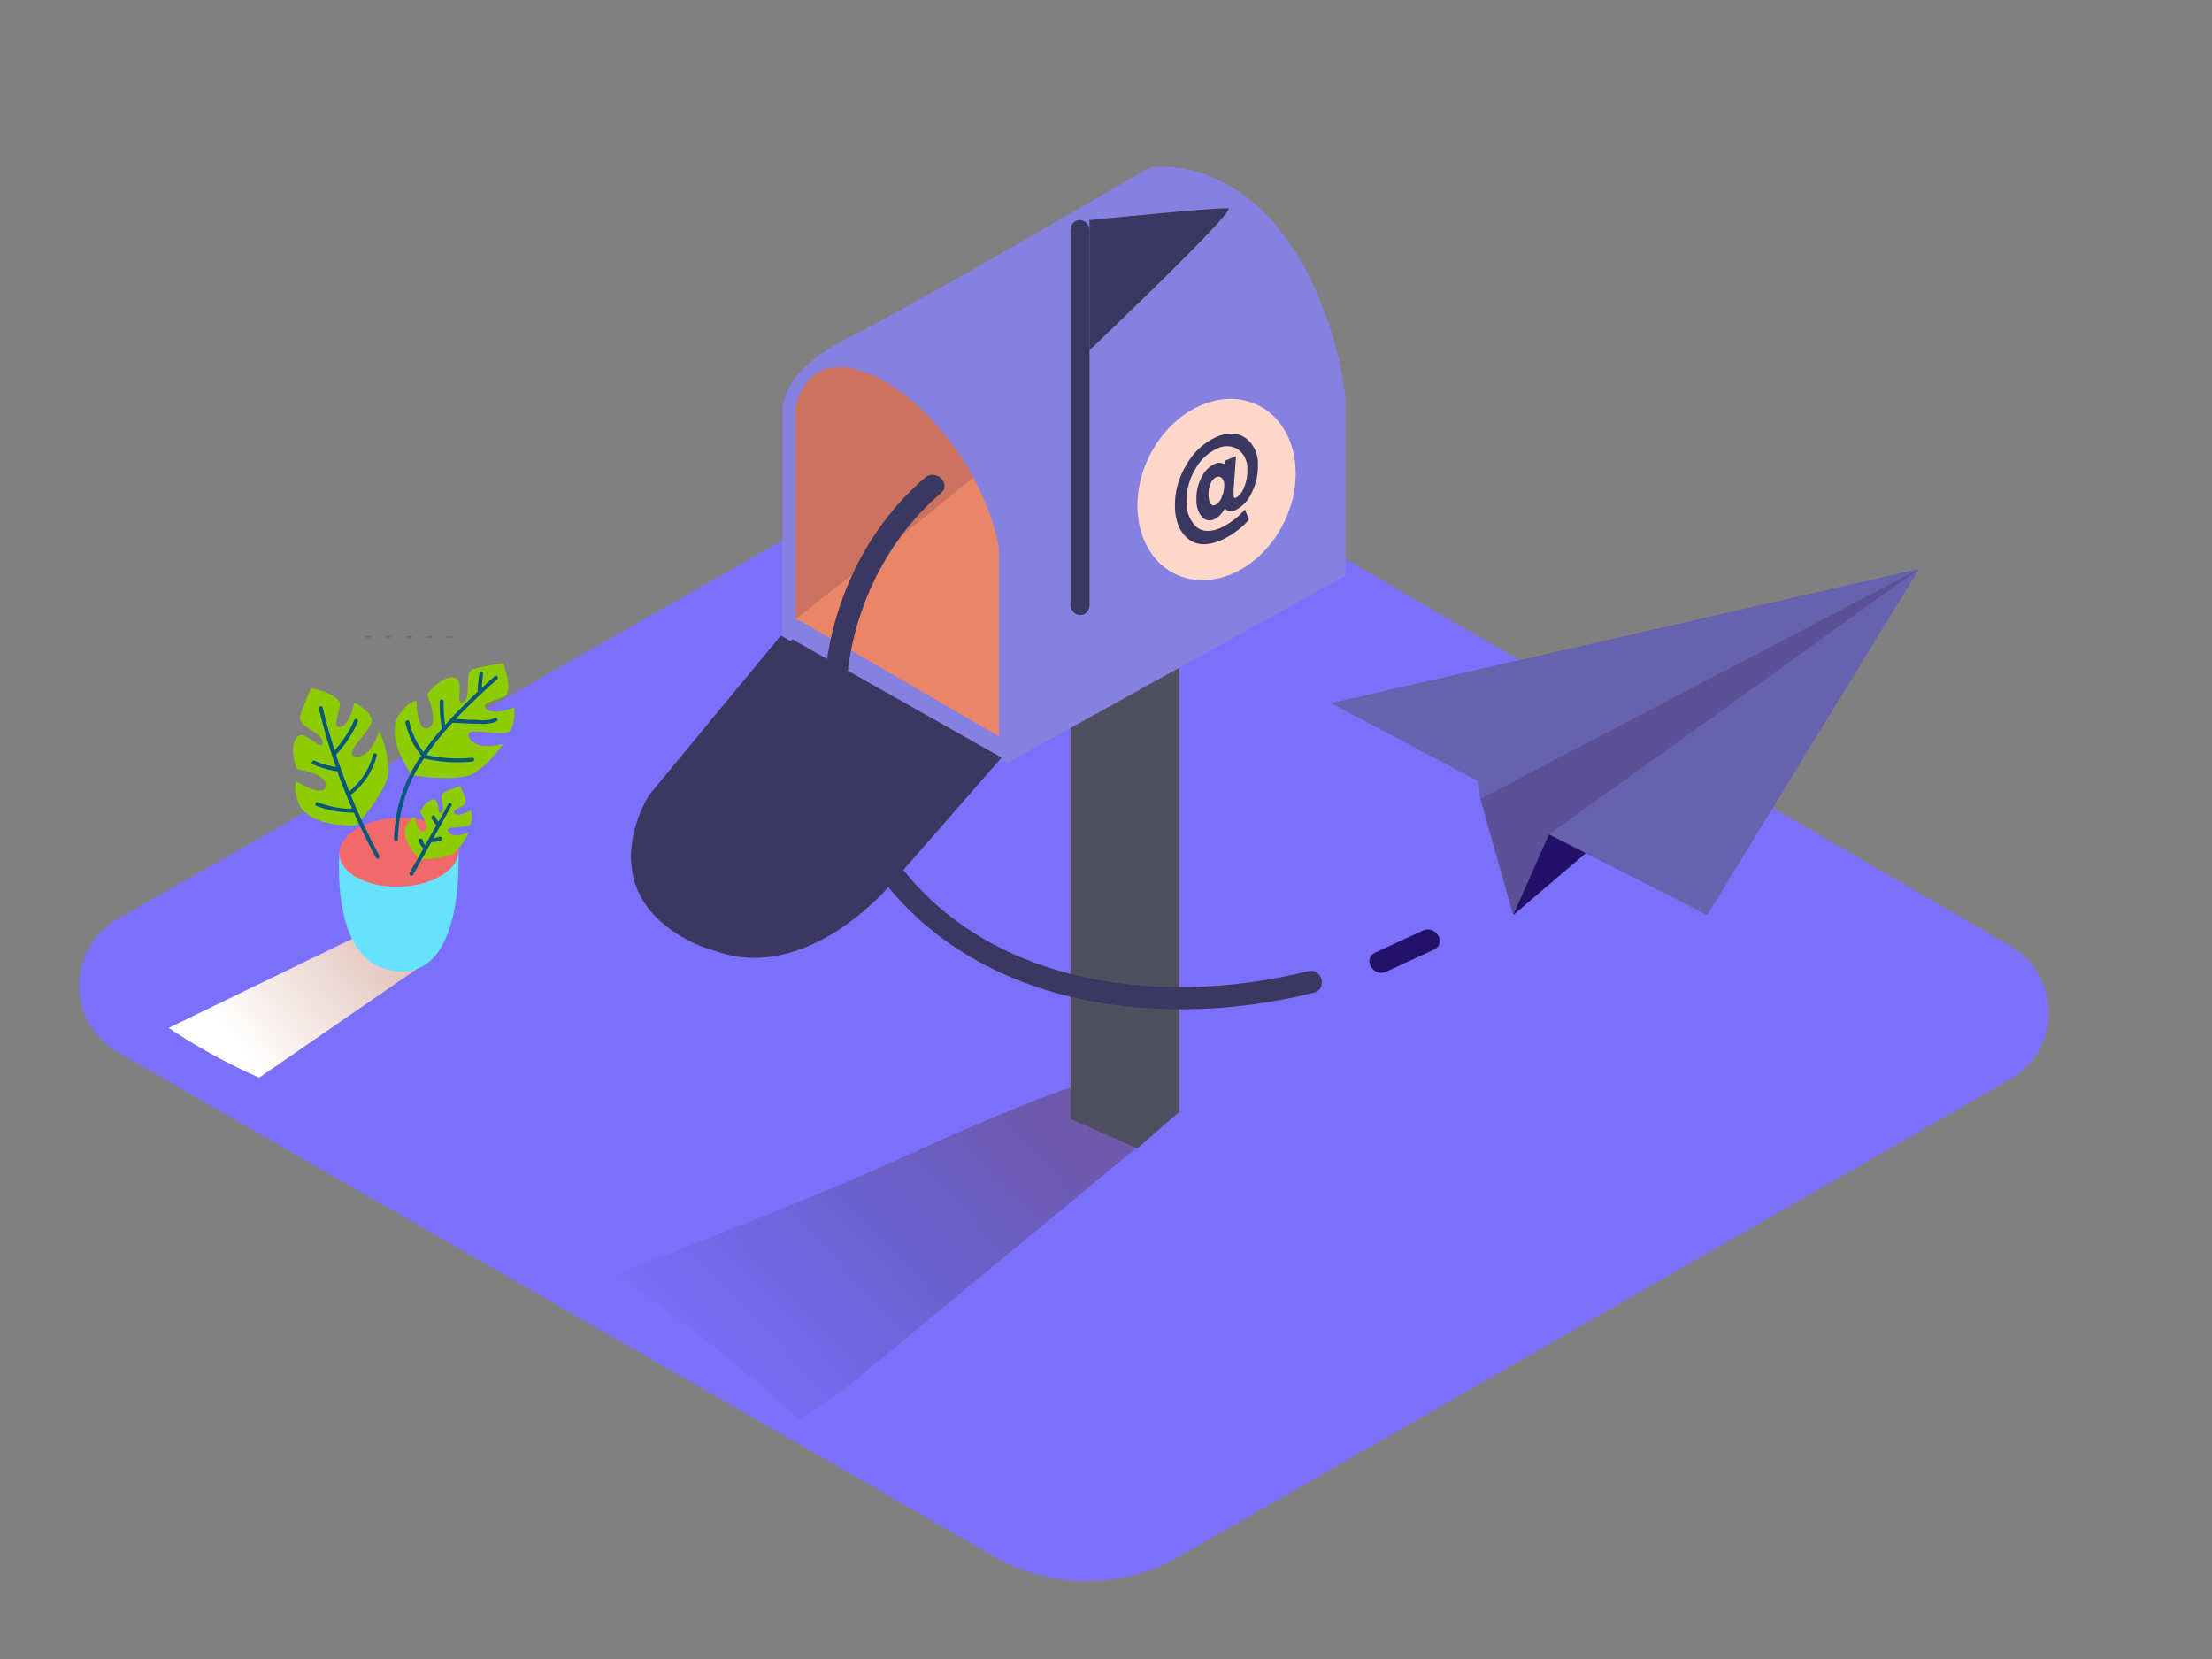 <?xml version="1.0" encoding="UTF-8" standalone="no"?>
<svg
   xmlns:dc="http://purl.org/dc/elements/1.1/"
   xmlns:cc="http://creativecommons.org/ns#"
   xmlns:rdf="http://www.w3.org/1999/02/22-rdf-syntax-ns#"
   xmlns:svg="http://www.w3.org/2000/svg"
   xmlns="http://www.w3.org/2000/svg"
   xmlns:sodipodi="http://sodipodi.sourceforge.net/DTD/sodipodi-0.dtd"
   xmlns:inkscape="http://www.inkscape.org/namespaces/inkscape"
   viewBox="0 0 400 300"
   version="1.1"
   id="svg224"
   sodipodi:docname="sent_messages2.svg"
   inkscape:version="1.0.1 (3bc2e813f5, 2020-09-07)">
  <rect x="0" y="0" width="400" height="300" fill="#808080" stroke="none"/>
  <sodipodi:namedview
     pagecolor="#ffffff"
     bordercolor="#666666"
     borderopacity="1"
     objecttolerance="10"
     gridtolerance="10"
     guidetolerance="10"
     inkscape:pageopacity="0"
     inkscape:pageshadow="2"
     inkscape:window-width="1904"
     inkscape:window-height="1027"
     id="namedview226"
     showgrid="false"
     inkscape:zoom="1.8856181"
     inkscape:cx="218.45596"
     inkscape:cy="120.16124"
     inkscape:window-x="2568"
     inkscape:window-y="8"
     inkscape:window-maximized="0"
     inkscape:current-layer="Layer_2" />
  <defs
     id="defs149">
    <linearGradient
       id="linear-gradient"
       x1="126.76"
       y1="249.2"
       x2="186.77"
       y2="192.75"
       gradientUnits="userSpaceOnUse">
      <stop
         offset="0"
         stop-opacity="0"
         id="stop139" />
      <stop
         offset="0.99"
         stop-color="#552800"
         id="stop141" />
    </linearGradient>
    <linearGradient
       id="linear-gradient-2"
       x1="82.14"
       y1="156.98"
       x2="42.99"
       y2="188.85"
       gradientUnits="userSpaceOnUse">
      <stop
         offset="0"
         stop-color="#d4a397"
         id="stop144" />
      <stop
         offset="1"
         stop-color="#fff"
         id="stop146" />
    </linearGradient>
  </defs>
  <title
     id="title151">PP</title>
  <g
     style="isolation:isolate"
     id="g222">
    <g
       id="Layer_2"
       data-name="Layer 2">
      <path
         d="M21.33,166.12,177.55,77.21a25.05,25.05,0,0,1,25,.13l161,93.75a13.92,13.92,0,0,1-.07,24.11L213.23,281.47a33.57,33.57,0,0,1-33.46,0L21.28,190.29A13.92,13.92,0,0,1,21.33,166.12Z"
         fill="#e5e1e1"
         id="path153"
         style="fill:#7a70fa;fill-opacity:1" />
      <path
         d="M144.53,256.7l8.35-5.65,60.5-50-14.32-6.15c-8.59,2.3-24,9-32,12.65-11.81,5.44-23.77,10.37-35.87,15.13q-10.05,4-20.13,7.88C123.1,238.14,133.9,247.3,144.53,256.7Z"
         opacity="0.32"
         fill="url(#linear-gradient)"
         id="path155" />
      <line
         x1="81.39"
         y1="115.26"
         x2="81.39"
         y2="115.12"
         fill="none"
         stroke="#61587d"
         id="line157" />
      <line
         x1="77.68"
         y1="115.26"
         x2="77.68"
         y2="115.12"
         fill="none"
         stroke="#61587d"
         id="line159" />
      <line
         x1="70.27"
         y1="115.12"
         x2="70.27"
         y2="115.26"
         fill="none"
         stroke="#61587d"
         id="line161" />
      <line
         x1="73.98"
         y1="115.26"
         x2="73.98"
         y2="115.12"
         fill="none"
         stroke="#61587d"
         id="line163" />
      <line
         x1="66.56"
         y1="115.12"
         x2="66.56"
         y2="115.26"
         fill="none"
         stroke="#61587d"
         id="line165" />
      <polyline
         points="205.67 207.67 193.58 202.33 193.58 110 209.46 104.33"
         fill="#7f1d18"
         id="polyline167"
         style="fill:#504f60;fill-opacity:1" />
      <polyline
         points="213.24 92.33 213.24 201 205.67 207.67 205.67 103"
         fill="#aa3529"
         id="polyline169"
         style="fill:#504f60;fill-opacity:1" />
      <path
         d="M141.49,114.93V74.72s-1.06-7.14,11.64-13.49,54.76-30.95,54.76-30.95,20.63-3.7,31.74,26.45a59.73,59.73,0,0,1,3.7,15.8v31.55l-61.11,33.86Z"
         fill="#68e1fd"
         id="path171"
         style="fill:#8680e0;fill-opacity:1" />
      <path
         d="M143.85,112V74.19s1.32-10.58,12.17-6.88,22.22,18.25,24.6,31.74v34.12l-35.45-20.63"
         fill="#e98669"
         id="path173" />
      <rect
         x="193.58"
         y="39.8"
         width="3.44"
         height="71.42"
         rx="1.72"
         ry="1.72"
         fill="#aa3529"
         id="rect175"
         style="fill:#3a3761;fill-opacity:1" />
      <path
         d="M197,39.8s23.54-2.38,25.13-2.12S197,63.35,197,63.35"
         fill="#aa3529"
         id="path177"
         style="fill:#3a3761;fill-opacity:1" />
      <path
         d="M143.28,115.61l-23.81,28.83s-10.85,16.67,6.88,26.19,34.39-10.32,34.39-10.32L181.11,137Z"
         fill="#f9b246"
         id="path179"
         style="fill:#3a3761;fill-opacity:1" />
      <path
         d="M141.2,114.93l-23.81,28.83s-10.85,16.67,6.88,26.19,34.39-10.32,34.39-10.32L179,136.36Z"
         fill="#ffd7cb"
         id="path181"
         style="fill:#3a3761;fill-opacity:1" />
      <path
         d="M176,86.31c-4.86-8.93-12.57-16.6-20-19.15C145.17,63.46,143.85,74,143.85,74v38C155.85,102.38,161.62,98.28,176,86.31Z"
         fill="#cd725f"
         id="path183" />
      <ellipse
         cx="219.98"
         cy="88.51"
         rx="17"
         ry="13.57"
         transform="translate(43.29 246.64) rotate(-63.74)"
         fill="#ffd7cb"
         id="ellipse185" />
      <path
         d="M225.25,79.21a5.73,5.73,0,0,1,2.22,4.88,10.46,10.46,0,0,1-1.16,5.07,6.2,6.2,0,0,1-3,3.13,1.36,1.36,0,0,1-1.82-.39,4,4,0,0,1-1.92,2,1.85,1.85,0,0,1-2.21-.42,4.51,4.51,0,0,1-1-3.13,8,8,0,0,1,.93-4.06,5.08,5.08,0,0,1,2.42-2.43,1.78,1.78,0,0,1,1.68.08l.12-.63,2-.82-.44,6.08c0,.41,0,.77,0,1.07s.15.49.43.37a3.33,3.33,0,0,0,1.42-1.79,7.26,7.26,0,0,0,.63-3.26,4.26,4.26,0,0,0-1.64-3.68,3.81,3.81,0,0,0-3.8-.16,8.46,8.46,0,0,0-4,3.79,11,11,0,0,0-1.54,5.9,5.87,5.87,0,0,0,1.67,4.36c1.07,1,2.54,1.1,4.42.32a13.29,13.29,0,0,0,4.46-3.37l.74,1.85a15.08,15.08,0,0,1-5.14,3.77c-2.46,1-4.43.9-5.92-.35s-2.27-3.16-2.33-5.73A13.88,13.88,0,0,1,214.58,84,11.73,11.73,0,0,1,220,79Q223.12,77.7,225.25,79.21ZM220.9,89.93a4.91,4.91,0,0,0,.48-2.22,1.63,1.63,0,0,0-.46-1.28.89.89,0,0,0-1-.14,2.11,2.11,0,0,0-1,1.17,4.73,4.73,0,0,0-.38,2.08,3,3,0,0,0,.35,1.48.6.6,0,0,0,.81.31,2.56,2.56,0,0,0,1.23-1.4"
         fill="#aa3529"
         id="path187"
         style="fill:#3a3761;fill-opacity:1" />
      <polygon
         points="267.15 141.18 240.71 127.15 347.04 102.86 267.69 144.42 267.15 141.18"
         fill="#68e1fd"
         id="polygon189"
         style="fill:#6762ad;fill-opacity:1" />
      <polygon
         points="267.69 144.42 273.63 165.47 347.04 102.86 267.69 144.42"
         fill="#5c5196"
         id="polygon191" />
      <polygon
         points="280.11 150.9 308.71 165.47 347.04 102.86 280.11 150.9"
         fill="#68e1fd"
         id="polygon193"
         style="fill:#6762ad;fill-opacity:1" />
      <polygon
         points="280.11 150.9 273.63 165.47 286.75 154.28 280.11 150.9"
         fill="#231069"
         id="polygon195" />
      <path
         d="M236.56,175.62c-27.26,6.81-60.68,2.55-76.75-23.31-12.47-20.05-7.4-47.95,10.32-63.12,2-1.68-.88-4.49-2.83-2.83-19.06,16.32-24.27,46.47-11,68,17,27.45,52.24,32.4,81.27,25.15C240.12,178.85,239.06,175,236.56,175.62Z"
         fill="#24116a"
         id="path197"
         style="fill:#3a3761;fill-opacity:1" />
      <path
         d="M257.32,168.27l-8.66,4c-2.33,1.08-.3,4.53,2,3.45l8.66-4C261.67,170.64,259.64,167.19,257.32,168.27Z"
         fill="#24116a"
         id="path199" />
      <path
         d="M65.75,168.76,30.5,185.88a108,108,0,0,0,16.37,9l31.47-21.71"
         fill="url(#linear-gradient-2)"
         style="mix-blend-mode:multiply"
         id="path203" />
      <path
         d="M61.37,154.46S59.89,172,69.25,175.09s14-5.87,13.67-21.31"
         fill="#68e1fd"
         id="path205" />
      <ellipse
         cx="72.14"
         cy="154.11"
         rx="10.78"
         ry="6.23"
         transform="translate(-4.86 2.37) rotate(-1.82)"
         fill="#f2696a"
         id="ellipse207" />
      <path
         d="M74.46,140.18s-4.42-6-2.71-10.25c0,0,1.44-2.76,3.58-3.26,0,0,0,5.79,2.1,5s-.19-6.06-.19-6.06,2.17-3.14,4.65-3.12.17,5.41,1.87,4.48-.06-5.41,1.86-6a40.74,40.74,0,0,1,5.36-1s2,5.22.19,6-4.49,1.16-3.16,2.28,5-.33,5-.33.32,3-.88,4.29-8.62-1.28-7.25,1.23S91,134.49,91,134.49a19.87,19.87,0,0,1-5.22,5.33C82.92,141.52,74.46,140.18,74.46,140.18Z"
         fill="#8ccc00"
         id="path209" />
      <path
         d="M75.94,155.42s-3.15-2.92-2.63-5.53A4,4,0,0,1,75,147.66s.6,3.29,1.72,2.61-.76-3.42-.76-3.42.89-2,2.31-2.27.68,3.05,1.54,2.34-.61-3.06.41-3.61a23.53,23.53,0,0,1,2.93-1.16s1.69,2.75.75,3.41-2.43,1.14-1.55,1.63,2.78-.72,2.78-.72a3.87,3.87,0,0,1,0,2.53c-.54.88-5,.19-4,1.47s3.63,0,3.63,0a11.48,11.48,0,0,1-2.4,3.58C80.88,155.29,75.94,155.42,75.94,155.42Z"
         fill="#8ccc00"
         id="path211" />
      <path
         d="M64.5,149.26s-7.41.52-10.1-3.22c0,0-1.56-2.69-.83-4.77,0,0,4.87,3.14,5.34.91s-5.21-3.09-5.21-3.09-1.48-3.51-.13-5.6,4.66,2.76,4.78.83-4.6-2.85-4.07-4.8a40.74,40.74,0,0,1,2-5.08s5.48,1.12,5.19,3.08-1.44,4.41.22,3.89,2.38-4.35,2.38-4.35,2.67,1.32,3.14,3-5.72,6.58-2.86,6.77,4.23-4.64,4.23-4.64a19.87,19.87,0,0,1,1.69,7.27C70.18,142.86,64.5,149.26,64.5,149.26Z"
         fill="#8ccc00"
         id="path213" />
      <path
         d="M89.43,122.3l-2.31,2.11c.05-.84.13-1.68.23-2.52.06-.44-.63-.61-.68-.16q-.21,1.69-.3,3.38c-2,1.89-4,3.87-5.88,6a25,25,0,0,1-.26-4.28c0-.45-.69-.43-.7,0a25.76,25.76,0,0,0,.37,4.94A48.53,48.53,0,0,0,76.58,136,13.9,13.9,0,0,1,74,130.49c-.1-.44-.77-.23-.67.21a14.38,14.38,0,0,0,2.78,5.86l.07.06a27.12,27.12,0,0,0-4.91,15.13c0,.45.7.43.7,0a26.35,26.35,0,0,1,4.71-14.6,27.06,27.06,0,0,0,8.72.57c.45,0,.43-.74,0-.7a26.51,26.51,0,0,1-8.28-.5,50.89,50.89,0,0,1,4.7-5.83l.06,0c1.64.09,3.28.19,4.93.19a6,6,0,0,0,3-.45c.4-.22,0-.81-.37-.59-1.11.61-2.71.36-3.92.32-1,0-2.08-.08-3.12-.14,2.42-2.55,5-4.94,7.54-7.22C90.28,122.48,89.77,122,89.43,122.3Z"
         fill="#06577a"
         id="path215" />
      <path
         d="M68.13,136.64a.35.35,0,0,0-.68-.16,12.43,12.43,0,0,1-4.29,6.61q-1.3-3.27-2.39-6.62a21,21,0,0,0,3.93-5.94c.18-.41-.44-.75-.62-.33a20.42,20.42,0,0,1-3.57,5.49c-.81-2.56-1.54-5.14-2.17-7.76-.11-.44-.78-.23-.67.21q1.29,5.37,3.1,10.57a16.45,16.45,0,0,1-3.87-1.13c-.41-.18-.75.44-.33.62A17.21,17.21,0,0,0,61,139.48h0c.81,2.29,1.71,4.54,2.67,6.77a17,17,0,0,1-6.14-1.15c-.42-.16-.75.45-.33.62A17.9,17.9,0,0,0,64,146.94q1.82,4.16,4,8.18c.21.4.81,0,.59-.37a109.51,109.51,0,0,1-5.16-11h0A13.2,13.2,0,0,0,68.13,136.64Z"
         fill="#06577a"
         id="path217" />
      <path
         d="M81.12,145.31l-1.83,3.3a6.05,6.05,0,0,1-.64-1c-.21-.4-.8,0-.59.37a6.69,6.69,0,0,0,.85,1.25l0,0-2,3.57a1.43,1.43,0,0,1-.46-.83c-.07-.44-.77-.42-.7,0a2.21,2.21,0,0,0,.82,1.42l-2.48,4.47a.35.35,0,0,0,.62.33l3.27-5.9a5.24,5.24,0,0,0,1.7-.31c.42-.15.22-.83-.21-.67a4.67,4.67,0,0,1-1.08.24l3.31-6A.35.35,0,0,0,81.12,145.31Z"
         fill="#06577a"
         id="path219" />
    </g>
  </g>
</svg>
